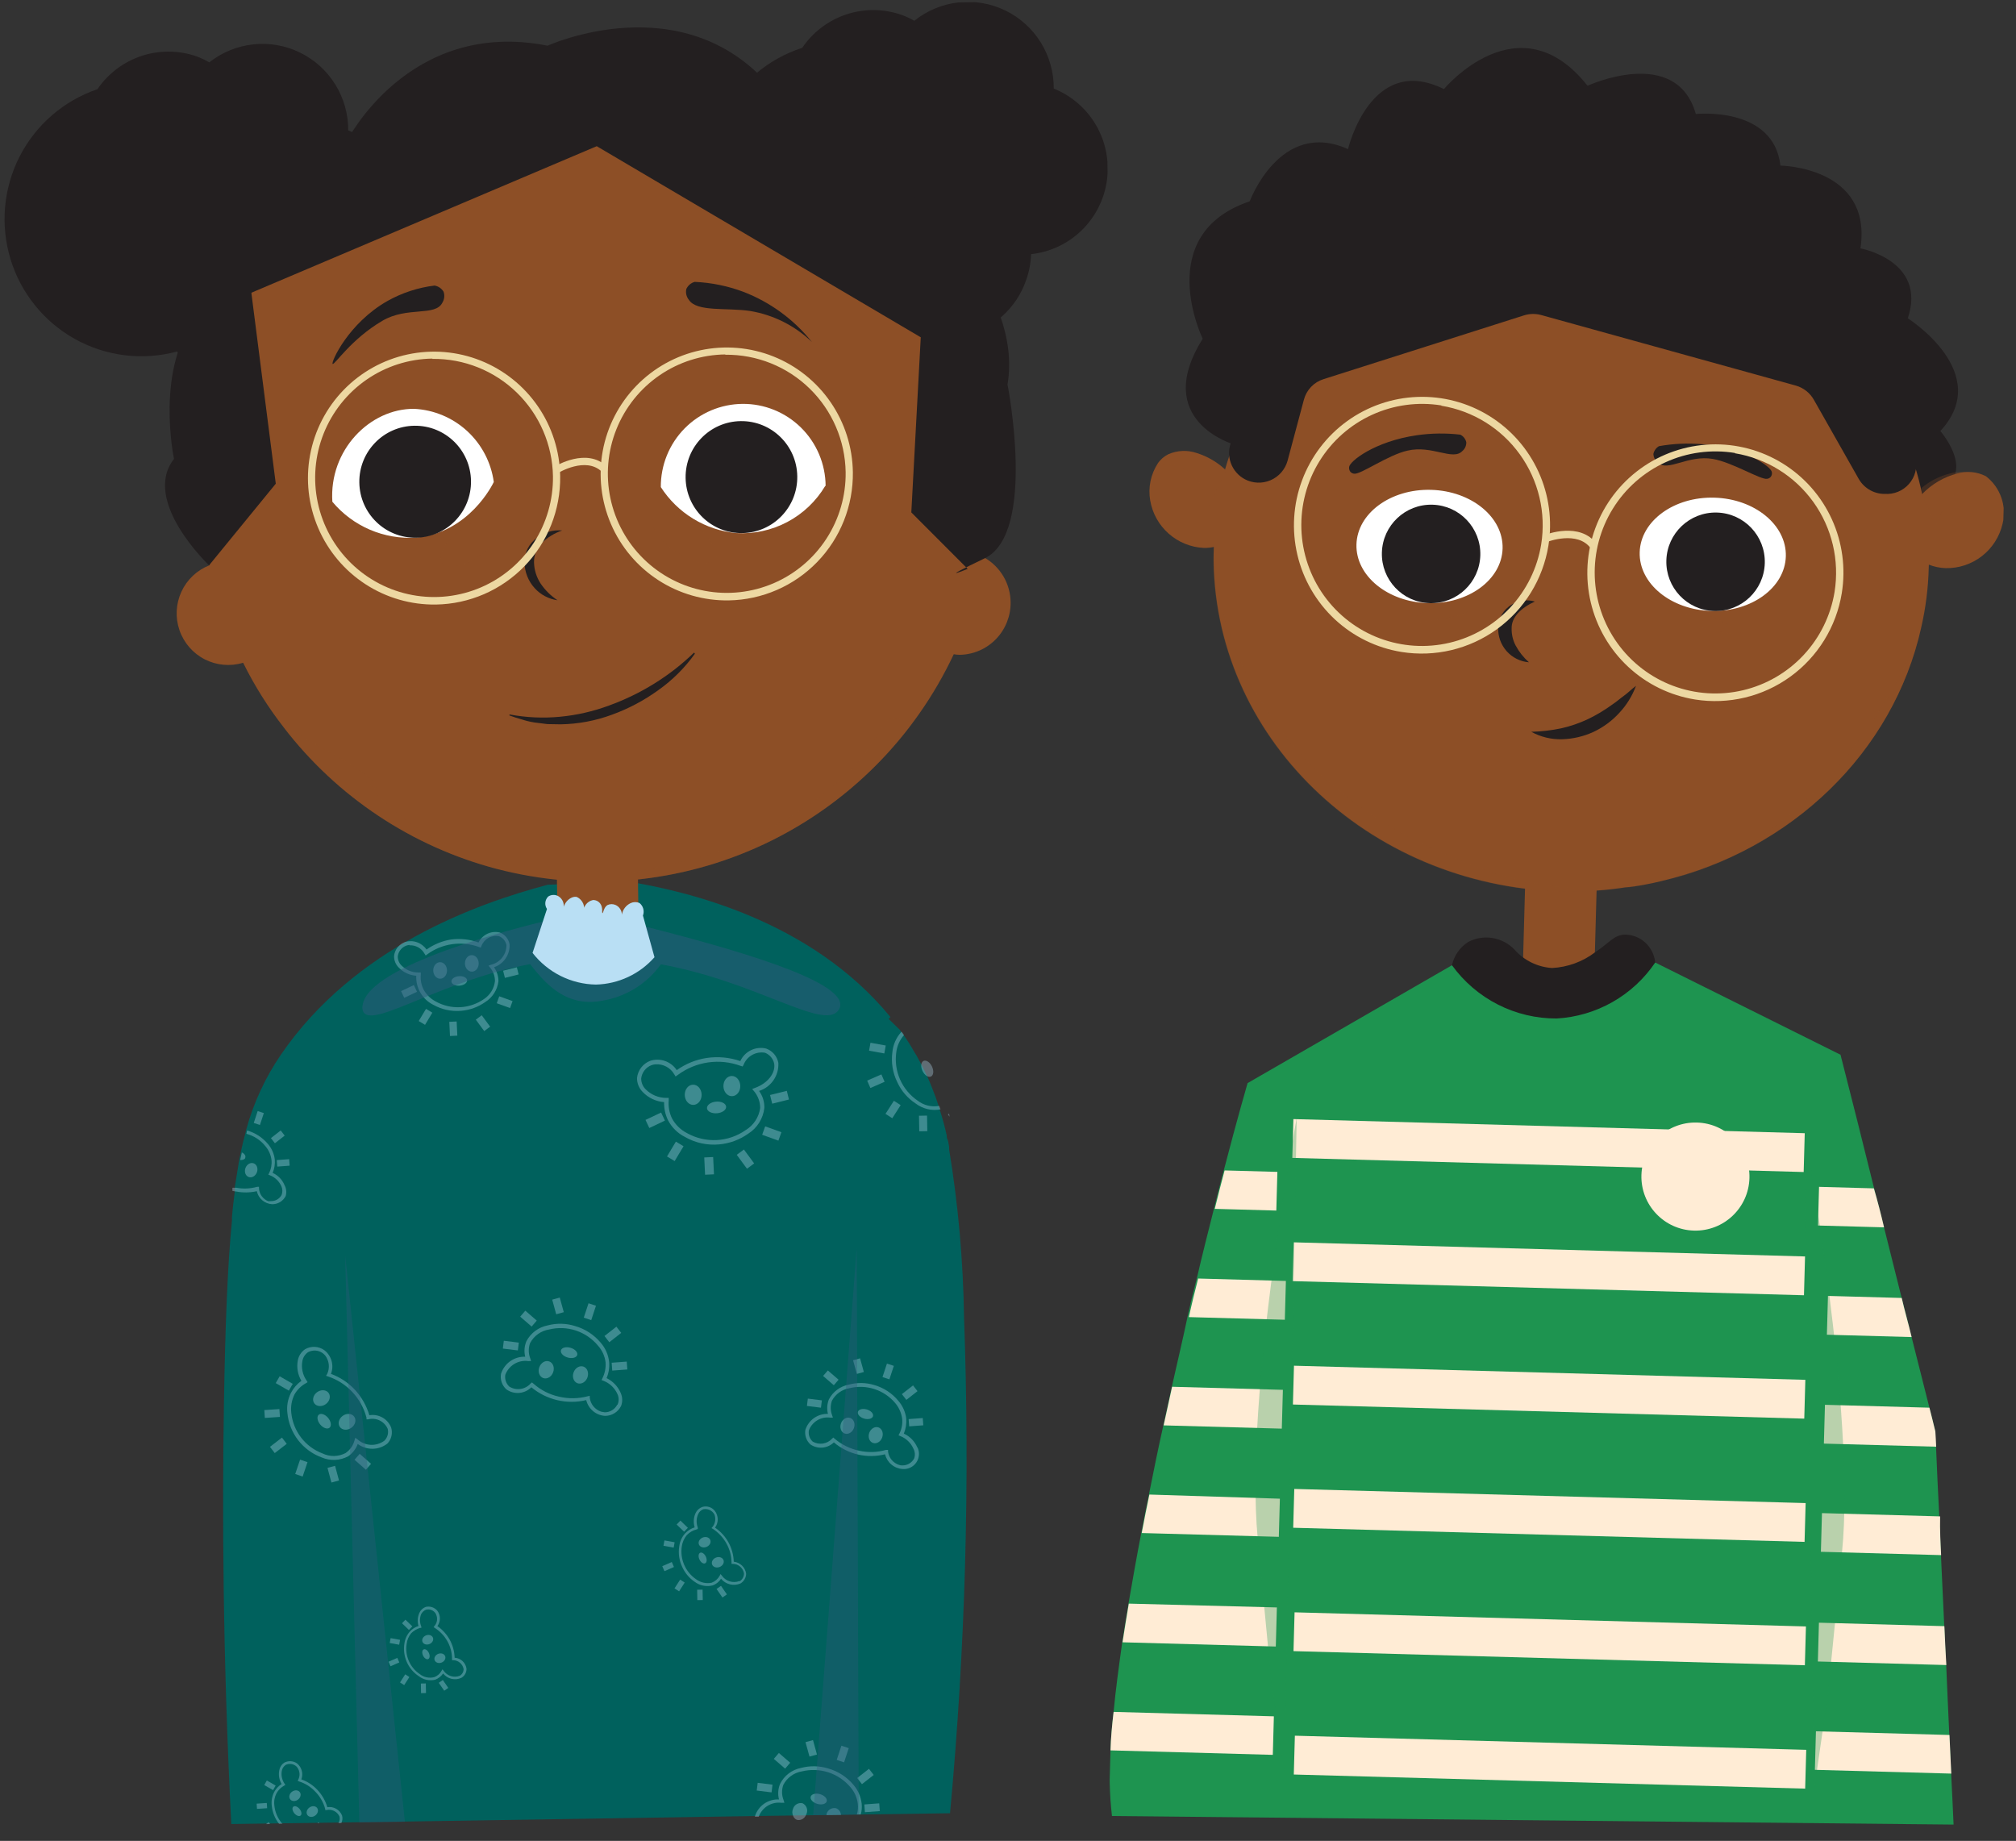 <svg width="380" height="347" viewBox="0 0 380 347" fill="none" xmlns="http://www.w3.org/2000/svg">
<rect x="0" y="0" width="380" height="347" fill="#333333" stroke="none"/>
<g clip-path="url(#clip0_9849_186930)">
<path d="M179.073 341.785L155.796 342.115C154.937 342.127 154.115 342.139 153.275 342.151L142.312 342.306L76.318 343.352C73.45 343.393 70.599 343.433 67.731 343.474L43.595 343.816C41.971 311.809 41.88 284.782 42.212 264.401C42.46 249.647 42.888 238.61 43.734 229.949C43.713 229.754 43.711 229.558 43.726 229.363C43.866 227.657 44.081 226.059 44.26 224.536C44.258 224.389 44.256 224.261 44.254 224.115C44.254 224.115 44.252 223.986 44.252 223.931C44.246 223.528 44.369 223.179 44.418 222.793C44.602 221.581 44.787 220.461 44.972 219.34C44.97 219.157 45.058 218.954 45.092 218.752C45.126 218.55 45.09 218.624 45.089 218.569C45.21 218.073 45.295 217.595 45.398 217.135C45.654 215.886 45.948 214.709 46.261 213.587C46.292 213.375 46.338 213.166 46.399 212.962C47.783 207.892 50.007 203.091 52.977 198.759C66.817 178.571 89.781 170.329 103.254 166.767L118.011 166.099C129.477 167.952 152.836 173.411 167.844 191.706L167.502 192.059L169.577 194.082C169.694 194.2 169.794 194.334 169.875 194.48C170.048 194.685 170.204 194.903 170.341 195.133C171.023 196.075 171.648 197.058 172.21 198.075C172.596 198.66 172.947 199.267 173.26 199.893L173.635 200.566C173.992 201.257 174.331 201.967 174.651 202.658L174.839 203.004C175.141 203.696 175.443 204.406 175.709 205.099C176.145 206.21 176.563 207.322 176.945 208.508C177.031 208.746 177.102 208.99 177.157 209.238C177.635 210.715 178.078 212.34 178.449 214.002C178.453 214.277 178.457 214.57 178.606 214.806C178.756 215.042 178.801 215.683 178.899 216.121C178.901 216.286 178.904 216.469 178.907 216.671C180.623 227.128 181.561 237.698 181.713 248.295C182.846 279.483 181.965 310.711 179.073 341.785V341.785Z" fill="#00615D"/>
<path d="M33.353 66.262C35.243 68.338 37.639 69.883 40.306 70.748C42.972 71.612 45.818 71.766 48.561 71.192C51.305 70.619 53.852 69.339 55.952 67.478C58.053 65.618 59.633 63.24 60.538 60.581C61.062 59.036 61.341 57.418 61.366 55.787C64.958 55.397 68.317 53.815 70.908 51.29C73.499 48.766 75.173 45.445 75.665 41.856C76.156 38.267 75.436 34.616 73.619 31.484C71.802 28.353 68.993 25.921 65.638 24.575C65.655 21.523 64.812 18.527 63.206 15.934C61.6 13.34 59.297 11.254 56.562 9.915C53.826 8.575 50.769 8.037 47.742 8.362C44.715 8.688 41.841 9.863 39.451 11.753C38.691 11.318 37.897 10.943 37.078 10.633C33.714 9.458 30.057 9.427 26.674 10.545C23.291 11.662 20.369 13.867 18.361 16.817C12.019 18.973 6.763 23.518 3.705 29.49C0.647 35.463 0.025 42.395 1.973 48.819C3.921 55.242 8.285 60.655 14.141 63.91C19.998 67.166 26.888 68.009 33.353 66.262V66.262Z" fill="#231F20"/>
<path d="M166.246 58.44C168.136 60.515 170.532 62.061 173.199 62.926C175.865 63.79 178.711 63.943 181.454 63.37C184.198 62.797 186.745 61.517 188.845 59.656C190.945 57.795 192.526 55.418 193.431 52.759C193.991 51.201 194.301 49.563 194.349 47.908C197.941 47.519 201.3 45.936 203.891 43.412C206.482 40.887 208.157 37.566 208.648 33.977C209.139 30.388 208.419 26.737 206.602 23.606C204.785 20.474 201.976 18.042 198.621 16.697C198.645 13.631 197.801 10.622 196.188 8.018C194.575 5.414 192.259 3.322 189.509 1.983C186.758 0.645 183.686 0.116 180.648 0.458C177.609 0.799 174.73 1.997 172.344 3.913C171.579 3.477 170.779 3.109 169.952 2.811C166.584 1.627 162.921 1.593 159.532 2.715C156.143 3.837 153.22 6.051 151.217 9.013C144.784 11.092 139.424 15.623 136.291 21.628C133.159 27.634 132.506 34.633 134.473 41.117C136.44 47.602 140.869 53.051 146.805 56.292C152.742 59.532 159.711 60.304 166.209 58.44L166.246 58.44Z" fill="#231F20"/>
<path d="M120.102 155.075L120.364 173.56C117.93 175.09 115.121 175.916 112.248 175.948C109.772 175.984 107.322 175.435 105.098 174.345L104.827 155.292L120.102 155.075Z" fill="#8D4F26"/>
<path d="M190.492 113.527C190.524 116.115 189.531 118.61 187.732 120.466C185.933 122.322 183.473 123.388 180.892 123.429C180.518 123.419 180.144 123.382 179.776 123.317C172.379 139.073 159.724 151.742 143.998 159.132C128.272 166.523 110.464 168.17 93.654 163.788C77.669 159.603 63.527 150.205 53.454 137.074C50.507 133.294 47.951 129.223 45.826 124.924C43.424 125.656 40.831 125.426 38.595 124.282C36.358 123.138 34.65 121.169 33.831 118.789C33.011 116.409 33.144 113.804 34.201 111.52C35.258 109.236 37.157 107.452 39.498 106.543C38.537 101.95 38.017 97.276 37.948 92.584C37.667 72.784 45.242 53.684 59.006 39.485C72.77 25.287 91.597 17.152 111.343 16.872C131.09 16.592 150.14 24.189 164.301 37.992C178.463 51.794 186.576 70.672 186.857 90.472C186.917 95.392 186.503 100.307 185.622 105.148C187.09 106 188.311 107.221 189.165 108.69C190.019 110.159 190.476 111.826 190.492 113.527V113.527Z" fill="#8D4F26"/>
<path d="M47.377 55.178L51.981 91.174L39.407 106.562C39.407 106.562 26.589 94.43 32.799 86.499C32.799 86.499 29.12 69.29 37.222 59.427C45.324 49.563 41.03 58.621 41.03 58.621C41.03 58.621 36.892 27.126 65.303 26.723C65.303 26.723 76.942 3.415 103.222 8.613C103.222 8.613 128.642 -2.999 145.255 16.391C145.255 16.391 169.726 22.915 172.505 37.205C172.505 37.205 192.944 54.488 189.91 72.47C189.91 72.47 195.443 100.519 185.605 105.239C175.767 109.96 182.398 107.227 182.398 107.227L171.776 96.585L173.556 63.577L112.482 27.557L47.377 55.178Z" fill="#231F20"/>
<path d="M93.076 90.849C92.899 91.218 88.497 100.405 78.404 101.336C75.433 101.529 72.459 101.018 69.721 99.844C66.984 98.669 64.56 96.866 62.647 94.578C61.997 84.858 69.707 76.997 78.06 77.062C81.773 77.246 85.305 78.724 88.047 81.241C90.788 83.758 92.567 87.156 93.076 90.849V90.849Z" fill="white"/>
<path d="M155.55 91.593C153.833 94.473 151.361 96.825 148.402 98.392C145.443 99.959 142.112 100.681 138.772 100.48C135.904 100.206 133.135 99.284 130.673 97.783C128.211 96.282 126.121 94.241 124.559 91.813C124.545 89.768 124.932 87.74 125.699 85.845C126.466 83.95 127.598 82.225 129.03 80.768C130.462 79.312 132.166 78.152 134.045 77.356C135.924 76.56 137.94 76.143 139.98 76.129C142.02 76.114 144.042 76.503 145.932 77.272C147.822 78.041 149.543 79.176 150.995 80.612C152.448 82.048 153.604 83.757 154.398 85.641C155.193 87.525 155.609 89.547 155.623 91.592L155.55 91.593Z" fill="white"/>
<path d="M78.405 101.355C84.217 101.272 88.862 96.481 88.779 90.653C88.697 84.825 83.918 80.167 78.106 80.25C72.293 80.332 67.648 85.123 67.731 90.951C67.814 96.779 72.593 101.437 78.405 101.355Z" fill="#231F20"/>
<path d="M139.905 100.483C145.718 100.4 150.363 95.609 150.28 89.781C150.197 83.953 145.418 79.295 139.606 79.378C133.794 79.46 129.149 84.251 129.232 90.079C129.314 95.907 134.093 100.565 139.905 100.483Z" fill="#231F20"/>
<path d="M105.962 99.993C104.518 100.476 103.205 101.284 102.121 102.356C101.641 102.839 101.264 103.414 101.012 104.048C100.76 104.681 100.639 105.36 100.657 106.041C100.7 107.436 101.124 108.793 101.882 109.964C102.731 111.226 103.821 112.306 105.089 113.143C103.42 112.912 101.887 112.097 100.761 110.841C99.567 109.521 98.894 107.811 98.866 106.03C98.865 105.113 99.071 104.209 99.468 103.383C99.896 102.568 100.513 101.869 101.266 101.342C102.604 100.311 104.283 99.829 105.962 99.993V99.993Z" fill="#231F20"/>
<g style="mix-blend-mode:screen">
<path d="M105.035 104.238C106.421 105.299 109.509 105.237 109.587 104.32C109.665 103.403 107.73 102.221 106.144 102.536C105.543 102.655 104.617 103.089 104.606 103.603C104.608 103.713 104.629 103.932 105.035 104.238Z" fill="#8D4F26"/>
</g>
<path d="M73.057 56.719C75.789 55.191 78.791 54.208 81.897 53.827C82.251 53.883 82.589 54.016 82.885 54.218C83.182 54.419 83.431 54.684 83.613 54.994C83.729 55.332 83.769 55.691 83.73 56.047C83.691 56.402 83.573 56.745 83.386 57.049C82.072 59.706 76.744 57.711 72.068 60.471C66.124 63.964 63.05 68.863 62.699 68.594C62.348 68.324 65.642 60.911 73.057 56.719Z" fill="#231F20"/>
<path d="M153.027 64.454C149.633 60.206 145.171 56.943 140.101 54.999C137.162 53.899 134.07 53.269 130.937 53.132C130.594 53.228 130.276 53.398 130.005 53.63C129.733 53.862 129.516 54.149 129.366 54.473C129.287 54.825 129.288 55.19 129.369 55.541C129.45 55.891 129.609 56.22 129.833 56.501C131.347 58.861 136.926 57.939 141.45 58.627C145.803 59.363 149.837 61.394 153.027 64.454V64.454Z" fill="#231F20"/>
<path d="M130.983 123.221C129.083 125.882 126.751 128.205 124.083 130.092C121.408 132.028 118.477 133.581 115.373 134.708C112.262 135.864 108.977 136.48 105.658 136.53L103.178 136.486L100.727 136.181C99.918 136.053 99.119 135.86 98.34 135.604C97.554 135.383 96.779 135.138 96.011 134.853L96.045 134.668C99.172 135.258 102.365 135.405 105.53 135.105C108.688 134.809 111.793 134.101 114.766 132.998C117.75 131.922 120.613 130.536 123.308 128.863C126.019 127.184 128.541 125.219 130.833 123.001L130.983 123.221Z" fill="#231F20"/>
<g style="mix-blend-mode:multiply" opacity="0.27">
<path d="M90.68 104.505C93.812 102.252 95.569 99.332 94.603 97.983C93.639 96.635 90.317 97.369 87.185 99.622C84.053 101.876 82.296 104.796 83.261 106.144C84.226 107.492 87.548 106.759 90.68 104.505Z" fill="#8D4F26"/>
</g>
<g style="mix-blend-mode:multiply" opacity="0.27">
<path d="M134.817 105.397C135.744 104.022 133.905 101.153 130.71 98.99C127.515 96.826 124.175 96.187 123.248 97.562C122.322 98.937 124.161 101.806 127.355 103.97C130.55 106.133 133.891 106.773 134.817 105.397Z" fill="#8D4F26"/>
</g>
<g opacity="0.58">
<path opacity="0.58" d="M146.713 200.343C146.598 199.73 146.325 199.158 145.921 198.685C145.516 198.212 144.995 197.853 144.408 197.645C143.451 197.414 142.442 197.522 141.555 197.952C140.668 198.383 139.957 199.108 139.544 200.005C137.51 199.308 135.34 199.106 133.213 199.417C131.175 199.727 129.239 200.514 127.562 201.714C127.034 200.915 126.261 200.31 125.359 199.992C124.457 199.674 123.477 199.66 122.566 199.953C121.893 200.21 121.304 200.649 120.863 201.221C120.423 201.793 120.149 202.476 120.072 203.195C120.066 203.689 120.161 204.18 120.349 204.637C120.538 205.094 120.817 205.508 121.17 205.854C122.228 206.958 123.657 207.63 125.18 207.74C125.147 208.928 125.402 210.107 125.923 211.174C126.631 212.521 127.738 213.613 129.093 214.299C131.059 215.431 133.326 215.924 135.582 215.71C137.546 215.531 139.428 214.835 141.036 213.69C141.872 213.162 142.579 212.453 143.104 211.615C143.63 210.776 143.961 209.83 144.074 208.846C144.11 207.694 143.759 206.564 143.078 205.635C144.184 205.283 145.141 204.572 145.799 203.613C146.458 202.655 146.779 201.505 146.713 200.343V200.343ZM142.321 205.06L141.775 205.269L142.147 205.703C142.877 206.585 143.28 207.693 143.288 208.839C143.172 209.697 142.866 210.517 142.393 211.241C141.919 211.964 141.29 212.572 140.551 213.019C138.945 214.145 137.055 214.795 135.098 214.894C133.141 214.993 131.196 214.537 129.485 213.579C128.277 212.958 127.287 211.981 126.649 210.779C126.147 209.721 125.941 208.546 126.052 207.379L126.046 206.94L125.571 206.946C124.122 206.941 122.734 206.362 121.711 205.334C121.437 205.066 121.221 204.745 121.075 204.392C120.929 204.038 120.855 203.658 120.859 203.275C120.925 202.718 121.143 202.191 121.488 201.75C121.833 201.308 122.292 200.971 122.815 200.774C123.062 200.685 123.319 200.632 123.581 200.616C124.285 200.571 124.987 200.725 125.609 201.059C126.23 201.394 126.746 201.896 127.098 202.509L127.341 202.908L127.721 202.646C129.405 201.385 131.377 200.566 133.457 200.264C135.537 199.963 137.659 200.188 139.63 200.92L139.979 201.025L140.157 200.711C140.465 199.921 141.036 199.263 141.773 198.849C142.51 198.434 143.368 198.288 144.2 198.436C144.636 198.61 145.023 198.889 145.325 199.25C145.626 199.61 145.834 200.04 145.929 200.501C146.21 202.274 144.684 204.202 142.321 205.06Z" fill="#B9DFF4"/>
<path opacity="0.58" d="M135.158 209.842C136.153 209.757 136.919 209.197 136.867 208.593C136.816 207.988 135.967 207.566 134.972 207.651C133.976 207.736 133.211 208.296 133.262 208.901C133.314 209.505 134.163 209.927 135.158 209.842Z" fill="#B9DFF4"/>
<path opacity="0.58" d="M124.614 209.704L121.673 211.096L122.391 212.621L125.332 211.228L124.614 209.704Z" fill="#B9DFF4"/>
<path opacity="0.58" d="M127.401 215.19L125.725 217.985L127.166 218.854L128.842 216.059L127.401 215.19Z" fill="#B9DFF4"/>
<path opacity="0.58" d="M134.424 218.091L132.745 218.172L132.901 221.429L134.58 221.349L134.424 218.091Z" fill="#B9DFF4"/>
<path opacity="0.58" d="M140.221 216.674L138.869 217.676L140.802 220.299L142.154 219.297L140.221 216.674Z" fill="#B9DFF4"/>
<path opacity="0.58" d="M144.23 212.312L143.662 213.898L146.723 215.002L147.291 213.415L144.23 212.312Z" fill="#B9DFF4"/>
<path opacity="0.58" d="M148.307 205.615L145.15 206.401L145.556 208.037L148.712 207.251L148.307 205.615Z" fill="#B9DFF4"/>
<path opacity="0.58" d="M130.688 208.266C131.566 208.254 132.266 207.391 132.251 206.338C132.236 205.286 131.512 204.443 130.634 204.455C129.756 204.468 129.057 205.331 129.072 206.383C129.087 207.436 129.81 208.279 130.688 208.266Z" fill="#B9DFF4"/>
<path opacity="0.58" d="M137.975 206.624C138.853 206.612 139.553 205.748 139.538 204.696C139.523 203.644 138.799 202.801 137.921 202.813C137.043 202.826 136.344 203.689 136.359 204.741C136.373 205.794 137.097 206.636 137.975 206.624Z" fill="#B9DFF4"/>
</g>
<g opacity="0.58">
<path opacity="0.58" d="M59.891 343.494L59.894 343.677L60.223 343.673L59.891 343.494ZM64.478 342.22C64.264 341.678 63.871 341.226 63.365 340.94C62.859 340.654 62.27 340.55 61.697 340.647C61.342 339.422 60.699 338.3 59.823 337.375C58.989 336.481 57.951 335.804 56.798 335.402C56.999 334.874 57.027 334.296 56.878 333.751C56.729 333.206 56.41 332.723 55.969 332.372C55.615 332.135 55.203 331.999 54.778 331.979C54.352 331.959 53.929 332.056 53.555 332.26C53.315 332.423 53.11 332.633 52.953 332.878C52.796 333.122 52.691 333.397 52.643 333.684C52.464 334.573 52.62 335.498 53.082 336.279C52.495 336.654 52.011 337.171 51.678 337.784C51.274 338.576 51.115 339.472 51.221 340.355C51.343 341.607 51.823 342.796 52.604 343.781L53.225 343.772C52.366 342.81 51.836 341.597 51.714 340.312C51.61 339.523 51.752 338.721 52.12 338.015C52.456 337.411 52.956 336.915 53.562 336.584L53.797 336.434L53.648 336.235C53.405 335.884 53.233 335.49 53.143 335.073C53.052 334.656 53.044 334.225 53.12 333.805C53.158 333.579 53.241 333.362 53.364 333.169C53.487 332.975 53.647 332.808 53.835 332.677C54.123 332.534 54.445 332.47 54.766 332.491C55.087 332.512 55.397 332.618 55.664 332.798C55.798 332.886 55.917 332.996 56.016 333.123C56.262 333.449 56.413 333.838 56.451 334.245C56.489 334.652 56.413 335.062 56.231 335.428L56.107 335.668L56.383 335.793C57.545 336.157 58.594 336.818 59.425 337.71C60.324 338.618 60.97 339.746 61.299 340.982L61.302 341.184L61.54 341.18C62.024 341.071 62.531 341.132 62.977 341.353C63.422 341.573 63.779 341.94 63.987 342.391C64.04 342.605 64.049 342.828 64.015 343.045C63.98 343.263 63.902 343.472 63.786 343.659L64.334 343.651C64.558 343.208 64.609 342.698 64.478 342.22V342.22Z" fill="#B9DFF4"/>
<path opacity="0.58" d="M56.664 342.216C56.935 341.989 56.847 341.434 56.466 340.974C56.086 340.515 55.557 340.327 55.285 340.553C55.014 340.779 55.102 341.335 55.483 341.794C55.863 342.253 56.392 342.442 56.664 342.216Z" fill="#B9DFF4"/>
<path opacity="0.58" d="M50.298 335.61L49.806 336.468L51.471 337.426L51.962 336.568L50.298 335.61Z" fill="#B9DFF4"/>
<path opacity="0.58" d="M50.289 339.847L48.374 339.976L48.441 340.963L50.355 340.834L50.289 339.847Z" fill="#B9DFF4"/>
<path opacity="0.58" d="M50.904 343.823L50.137 343.834L50.625 343.461L50.904 343.823Z" fill="#B9DFF4"/>
<path opacity="0.58" d="M56.143 339.235C56.651 338.869 56.82 338.233 56.52 337.814C56.22 337.394 55.564 337.351 55.056 337.717C54.548 338.082 54.379 338.719 54.679 339.138C54.979 339.557 55.634 339.601 56.143 339.235Z" fill="#B9DFF4"/>
<path opacity="0.58" d="M59.407 342.224C59.915 341.859 60.084 341.222 59.784 340.803C59.484 340.384 58.828 340.34 58.32 340.706C57.812 341.072 57.643 341.708 57.943 342.127C58.243 342.547 58.898 342.59 59.407 342.224Z" fill="#B9DFF4"/>
</g>
<g opacity="0.58">
<path opacity="0.58" d="M73.73 269.086C73.414 268.285 72.834 267.617 72.086 267.194C71.338 266.771 70.468 266.618 69.621 266.762C69.088 264.958 68.145 263.303 66.867 261.927C65.623 260.603 64.088 259.59 62.384 258.967C62.684 258.19 62.726 257.337 62.504 256.535C62.282 255.733 61.807 255.023 61.151 254.513C60.624 254.131 59.999 253.91 59.35 253.877C58.701 253.844 58.056 254 57.493 254.327C57.14 254.572 56.838 254.884 56.605 255.245C56.372 255.607 56.212 256.011 56.134 256.435C55.885 257.754 56.125 259.12 56.81 260.274C55.989 260.864 55.318 261.639 54.85 262.537C54.242 263.718 54.006 265.057 54.174 266.376C54.36 268.234 55.065 270.002 56.207 271.477C57.35 272.951 58.884 274.073 60.633 274.714C61.43 275.059 62.294 275.219 63.16 275.181C64.027 275.144 64.874 274.909 65.638 274.496C66.458 273.926 67.084 273.118 67.432 272.18C68.245 272.781 69.232 273.098 70.241 273.084C71.251 273.07 72.228 272.724 73.023 272.101C73.398 271.707 73.661 271.219 73.785 270.689C73.909 270.159 73.89 269.606 73.73 269.086V269.086ZM72.431 271.578C71.686 272.121 70.778 272.39 69.858 272.34C68.939 272.289 68.064 271.923 67.383 271.301L66.959 271.014L66.82 271.511C66.564 272.489 65.958 273.339 65.118 273.899C64.45 274.247 63.712 274.433 62.96 274.444C62.208 274.455 61.464 274.289 60.787 273.96C59.193 273.361 57.798 272.328 56.758 270.976C55.719 269.624 55.077 268.009 54.904 266.311C54.772 265.133 54.977 263.941 55.495 262.876C55.996 261.976 56.739 261.235 57.639 260.738L57.983 260.532L57.778 260.205C57.413 259.678 57.156 259.084 57.022 258.457C56.887 257.829 56.878 257.182 56.995 256.551C57.053 256.218 57.175 255.899 57.356 255.613C57.538 255.328 57.773 255.081 58.05 254.887C58.479 254.652 58.965 254.543 59.454 254.572C59.942 254.6 60.412 254.766 60.811 255.049C60.995 255.186 61.163 255.344 61.312 255.519C61.679 256.008 61.907 256.588 61.97 257.198C62.034 257.807 61.93 258.422 61.671 258.977L61.457 259.328L61.879 259.469C63.602 260.046 65.155 261.045 66.398 262.373C67.687 263.738 68.61 265.408 69.08 267.228L69.084 267.539L69.395 267.535C70.119 267.347 70.886 267.422 71.56 267.748C72.234 268.074 72.771 268.629 73.075 269.315C73.178 269.715 73.173 270.136 73.059 270.534C72.946 270.932 72.729 271.292 72.431 271.578V271.578Z" fill="#B9DFF4"/>
<path opacity="0.58" d="M62.118 269.115C62.53 268.772 62.408 267.945 61.847 267.268C61.286 266.591 60.497 266.32 60.086 266.663C59.675 267.006 59.796 267.833 60.357 268.51C60.919 269.187 61.707 269.458 62.118 269.115Z" fill="#B9DFF4"/>
<path opacity="0.58" d="M52.713 259.419L51.976 260.706L54.448 262.13L55.185 260.843L52.713 259.419Z" fill="#B9DFF4"/>
<path opacity="0.58" d="M52.666 265.598L49.822 265.789L49.921 267.27L52.765 267.078L52.666 265.598Z" fill="#B9DFF4"/>
<path opacity="0.58" d="M53.145 270.977L50.886 272.72L51.789 273.896L54.047 272.153L53.145 270.977Z" fill="#B9DFF4"/>
<path opacity="0.58" d="M56.56 275.132L55.647 277.839L57.049 278.315L57.962 275.607L56.56 275.132Z" fill="#B9DFF4"/>
<path opacity="0.58" d="M63.158 276.301L61.73 276.687L62.472 279.447L63.901 279.06L63.158 276.301Z" fill="#B9DFF4"/>
<path opacity="0.58" d="M67.798 274.039L66.823 275.156L68.968 277.038L69.943 275.922L67.798 274.039Z" fill="#B9DFF4"/>
<path opacity="0.58" d="M61.401 264.674C62.147 264.137 62.39 263.195 61.943 262.571C61.495 261.946 60.528 261.874 59.782 262.411C59.036 262.948 58.793 263.89 59.241 264.515C59.688 265.139 60.655 265.211 61.401 264.674Z" fill="#B9DFF4"/>
<path opacity="0.58" d="M66.225 269.133C66.972 268.597 67.214 267.655 66.767 267.03C66.32 266.405 65.352 266.334 64.606 266.871C63.86 267.408 63.618 268.349 64.065 268.974C64.512 269.599 65.479 269.67 66.225 269.133Z" fill="#B9DFF4"/>
</g>
<g opacity="0.58">
<path opacity="0.58" d="M86.961 190.526C85.108 190.695 83.246 190.293 81.627 189.374C80.631 188.867 79.803 188.083 79.241 187.116C78.68 186.149 78.409 185.039 78.461 183.921C77.213 183.837 76.04 183.292 75.168 182.392C74.879 182.108 74.651 181.767 74.499 181.391C74.346 181.015 74.27 180.612 74.278 180.206C74.34 179.615 74.566 179.053 74.931 178.584C75.296 178.116 75.785 177.759 76.342 177.556C77.082 177.333 77.874 177.351 78.603 177.608C79.332 177.864 79.962 178.345 80.401 178.983C81.784 177.998 83.376 177.348 85.053 177.085C86.788 176.86 88.551 177.055 90.196 177.653C90.55 176.932 91.138 176.352 91.864 176.009C92.589 175.666 93.409 175.579 94.189 175.764C94.666 175.941 95.088 176.24 95.413 176.631C95.74 177.021 95.958 177.49 96.049 177.991C96.099 178.936 95.839 179.87 95.309 180.652C94.778 181.434 94.007 182.02 93.113 182.321C93.656 183.082 93.949 183.994 93.954 184.929C93.864 185.736 93.591 186.511 93.158 187.197C92.724 187.883 92.141 188.46 91.452 188.886C90.126 189.822 88.576 190.388 86.961 190.526V190.526ZM77.191 178.112C76.979 178.131 76.771 178.178 76.571 178.249C76.143 178.408 75.767 178.682 75.485 179.042C75.203 179.402 75.026 179.833 74.974 180.288C74.972 180.603 75.033 180.915 75.153 181.206C75.274 181.497 75.451 181.76 75.674 181.982C76.09 182.404 76.585 182.739 77.131 182.967C77.677 183.195 78.263 183.312 78.854 183.311L79.311 183.305L79.316 183.671C79.22 184.631 79.392 185.6 79.813 186.468C80.331 187.447 81.132 188.247 82.112 188.762C83.523 189.553 85.128 189.93 86.743 189.849C88.358 189.767 89.917 189.232 91.242 188.303C91.809 187.926 92.286 187.43 92.641 186.849C92.996 186.268 93.219 185.616 93.296 184.939C93.304 184.006 92.98 183.101 92.383 182.386L92.085 182.024L92.54 181.853C93.374 181.658 94.118 181.186 94.649 180.513C95.181 179.839 95.469 179.005 95.466 178.146C95.389 177.77 95.219 177.419 94.973 177.125C94.726 176.831 94.41 176.603 94.053 176.462C93.368 176.33 92.658 176.446 92.05 176.79C91.442 177.135 90.976 177.685 90.736 178.342L90.612 178.618L90.318 178.512C88.675 177.906 86.906 177.723 85.175 177.981C83.499 178.224 81.908 178.875 80.542 179.879L80.234 180.103L80.029 179.776C79.753 179.27 79.341 178.852 78.839 178.571C78.337 178.289 77.766 178.156 77.192 178.186L77.191 178.112Z" fill="#B9DFF4"/>
<path opacity="0.58" d="M86.645 185.791C87.46 185.722 88.086 185.265 88.044 184.771C88.002 184.277 87.307 183.933 86.493 184.002C85.678 184.072 85.052 184.529 85.094 185.023C85.136 185.517 85.831 185.861 86.645 185.791Z" fill="#B9DFF4"/>
<path opacity="0.58" d="M78.011 185.68L75.598 186.822L76.191 188.082L78.603 186.94L78.011 185.68Z" fill="#B9DFF4"/>
<path opacity="0.58" d="M80.302 190.164L78.928 192.457L80.118 193.174L81.493 190.882L80.302 190.164Z" fill="#B9DFF4"/>
<path opacity="0.58" d="M86.076 192.541L84.689 192.608L84.817 195.28L86.204 195.213L86.076 192.541Z" fill="#B9DFF4"/>
<path opacity="0.58" d="M90.802 191.371L89.685 192.198L91.271 194.35L92.388 193.522L90.802 191.371Z" fill="#B9DFF4"/>
<path opacity="0.58" d="M94.103 187.796L93.634 189.106L96.144 190.011L96.614 188.7L94.103 187.796Z" fill="#B9DFF4"/>
<path opacity="0.58" d="M97.424 182.325L94.835 182.97L95.17 184.322L97.759 183.677L97.424 182.325Z" fill="#B9DFF4"/>
<path opacity="0.58" d="M82.983 184.48C83.699 184.47 84.27 183.765 84.258 182.905C84.246 182.045 83.655 181.356 82.939 181.366C82.222 181.376 81.651 182.081 81.663 182.941C81.675 183.802 82.266 184.49 82.983 184.48Z" fill="#B9DFF4"/>
<path opacity="0.58" d="M88.958 183.15C89.674 183.14 90.245 182.434 90.233 181.574C90.221 180.714 89.63 180.025 88.914 180.035C88.197 180.045 87.626 180.751 87.638 181.611C87.651 182.471 88.241 183.16 88.958 183.15Z" fill="#B9DFF4"/>
</g>
<g opacity="0.58">
<path opacity="0.58" d="M85.694 312.473C85.661 311.269 85.337 310.092 84.75 309.041C84.179 308.036 83.392 307.171 82.448 306.508C82.759 306.082 82.923 305.565 82.916 305.036C82.908 304.507 82.729 303.995 82.406 303.577C82.14 303.277 81.799 303.056 81.417 302.935C81.036 302.815 80.629 302.8 80.24 302.893C79.712 303.093 79.284 303.495 79.05 304.01C78.698 304.788 78.639 305.667 78.884 306.486C78.259 306.688 77.698 307.05 77.254 307.535C76.692 308.171 76.334 308.961 76.226 309.803C76.041 310.978 76.197 312.182 76.676 313.27C77.155 314.358 77.936 315.285 78.926 315.94C79.362 316.281 79.868 316.518 80.408 316.634C80.948 316.75 81.507 316.742 82.043 316.611C82.644 316.379 83.161 315.969 83.525 315.435C83.92 315.94 84.474 316.296 85.096 316.447C85.718 316.597 86.372 316.534 86.954 316.266C87.26 316.094 87.513 315.842 87.686 315.535C87.859 315.229 87.945 314.881 87.934 314.53C87.856 313.98 87.59 313.474 87.181 313.099C86.772 312.724 86.247 312.503 85.694 312.473V312.473ZM86.674 315.867C86.13 316.082 85.529 316.103 84.971 315.928C84.414 315.752 83.933 315.39 83.608 314.903L83.404 314.649L83.225 314.945C82.924 315.501 82.429 315.925 81.835 316.137C81.368 316.254 80.881 316.263 80.411 316.161C79.94 316.06 79.499 315.852 79.122 315.553C78.215 314.943 77.5 314.086 77.061 313.082C76.623 312.079 76.48 310.971 76.648 309.889C76.73 309.137 77.032 308.425 77.514 307.843C77.984 307.384 78.555 307.043 79.181 306.848L79.419 306.845L79.415 306.606C79.255 306.237 79.17 305.84 79.164 305.437C79.159 305.035 79.233 304.635 79.382 304.261C79.577 303.886 79.896 303.59 80.284 303.424C80.591 303.34 80.915 303.346 81.218 303.442C81.521 303.539 81.79 303.721 81.991 303.968C82.085 304.066 82.155 304.184 82.197 304.313C82.365 304.668 82.424 305.065 82.368 305.453C82.311 305.842 82.142 306.206 81.881 306.498L81.738 306.702L81.941 306.845C82.915 307.459 83.724 308.303 84.296 309.304C84.892 310.336 85.205 311.507 85.204 312.7L85.207 312.938L85.426 312.935C85.896 312.943 86.349 313.115 86.706 313.42C87.064 313.726 87.305 314.147 87.387 314.611C87.387 314.864 87.321 315.113 87.196 315.333C87.071 315.553 86.891 315.737 86.674 315.867V315.867Z" fill="#B9DFF4"/>
<path opacity="0.58" d="M80.723 312.72C81.023 312.575 81.071 312.051 80.831 311.55C80.59 311.048 80.152 310.759 79.852 310.904C79.552 311.048 79.503 311.572 79.744 312.074C79.984 312.575 80.423 312.865 80.723 312.72Z" fill="#B9DFF4"/>
<path opacity="0.58" d="M76.419 305.301L75.773 305.974L77.076 307.232L77.722 306.559L76.419 305.301Z" fill="#B9DFF4"/>
<path opacity="0.58" d="M73.627 308.777L73.462 309.696L75.242 310.018L75.407 309.098L73.627 308.777Z" fill="#B9DFF4"/>
<path opacity="0.58" d="M74.892 312.498L73.234 313.222L73.606 314.079L75.265 313.354L74.892 312.498Z" fill="#B9DFF4"/>
<path opacity="0.58" d="M76.381 315.602L75.403 317.127L76.187 317.633L77.165 316.107L76.381 315.602Z" fill="#B9DFF4"/>
<path opacity="0.58" d="M80.263 317.317L79.332 317.333L79.365 319.147L80.296 319.13L80.263 317.317Z" fill="#B9DFF4"/>
<path opacity="0.58" d="M83.47 316.668L82.704 317.201L83.735 318.691L84.501 318.158L83.47 316.668Z" fill="#B9DFF4"/>
<path opacity="0.58" d="M80.942 309.895C81.486 309.679 81.782 309.138 81.604 308.686C81.425 308.235 80.84 308.044 80.296 308.26C79.751 308.476 79.455 309.017 79.633 309.469C79.812 309.921 80.397 310.111 80.942 309.895Z" fill="#B9DFF4"/>
<path opacity="0.58" d="M83.242 313.378C83.786 313.162 84.082 312.62 83.904 312.169C83.725 311.717 83.14 311.526 82.596 311.742C82.051 311.959 81.755 312.5 81.933 312.951C82.112 313.403 82.698 313.594 83.242 313.378Z" fill="#B9DFF4"/>
</g>
<g opacity="0.58">
<path opacity="0.58" d="M177.036 208.452C176.322 208.583 175.589 208.561 174.884 208.387C174.179 208.214 173.519 207.894 172.946 207.447C171.499 206.454 170.358 205.075 169.65 203.467C168.943 201.858 168.698 200.083 168.943 198.342C169.088 197.143 169.595 196.017 170.396 195.115C170.259 194.884 170.103 194.666 169.93 194.462L169.822 194.591C168.915 195.622 168.352 196.911 168.211 198.279C167.937 200.244 168.265 202.246 169.151 204.019C169.896 205.637 171.081 207.011 172.57 207.984C173.232 208.495 173.994 208.859 174.806 209.053C175.618 209.247 176.463 209.266 177.283 209.108C177.213 208.885 177.131 208.666 177.036 208.452V208.452Z" fill="#B9DFF4"/>
<path opacity="0.58" d="M175.483 202.919C175.974 202.682 176.057 201.832 175.668 201.02C175.278 200.209 174.565 199.743 174.073 199.979C173.582 200.216 173.5 201.066 173.889 201.878C174.278 202.689 174.992 203.155 175.483 202.919Z" fill="#B9DFF4"/>
<path opacity="0.58" d="M164.079 196.551L163.81 198.047L166.688 198.567L166.956 197.07L164.079 196.551Z" fill="#B9DFF4"/>
<path opacity="0.58" d="M166.135 202.517L163.455 203.688L164.06 205.082L166.741 203.911L166.135 202.517Z" fill="#B9DFF4"/>
<path opacity="0.58" d="M168.492 207.49L166.911 209.956L168.187 210.778L169.768 208.312L168.492 207.49Z" fill="#B9DFF4"/>
<path opacity="0.58" d="M174.739 210.283L173.222 210.311L173.276 213.242L174.792 213.214L174.739 210.283Z" fill="#B9DFF4"/>
<path opacity="0.58" d="M178.984 210.495L178.685 210.059L178.902 209.909C178.923 210.092 178.963 210.293 178.984 210.495Z" fill="#B9DFF4"/>
</g>
<g opacity="0.58">
<path opacity="0.58" d="M138.306 294.371C138.269 293.098 137.929 291.851 137.316 290.735C136.703 289.619 135.833 288.665 134.779 287.953C135.115 287.491 135.293 286.933 135.284 286.361C135.276 285.789 135.083 285.236 134.734 284.784C134.46 284.441 134.089 284.189 133.671 284.057C133.253 283.926 132.805 283.923 132.385 284.047C132.104 284.148 131.847 284.304 131.627 284.505C131.407 284.706 131.229 284.949 131.104 285.22C130.726 286.063 130.668 287.015 130.941 287.898C130.248 288.114 129.624 288.508 129.13 289.041C128.52 289.726 128.137 290.582 128.031 291.494C127.819 292.841 128.031 294.221 128.636 295.443C129.144 296.541 129.94 297.48 130.94 298.159C131.417 298.515 131.967 298.761 132.55 298.88C133.133 298.998 133.735 298.986 134.312 298.844C134.973 298.619 135.535 298.17 135.903 297.576C136.334 298.104 136.925 298.477 137.587 298.64C138.248 298.802 138.944 298.745 139.57 298.476C139.891 298.285 140.157 298.015 140.344 297.692C140.532 297.368 140.634 297.003 140.641 296.629C140.559 296.045 140.284 295.506 139.861 295.097C139.438 294.688 138.891 294.432 138.306 294.371V294.371ZM139.363 298.021C138.776 298.243 138.132 298.261 137.534 298.074C136.935 297.886 136.416 297.504 136.059 296.987L135.817 296.697L135.657 297.011C135.323 297.618 134.786 298.086 134.141 298.334C133.633 298.439 133.11 298.435 132.604 298.322C132.098 298.21 131.622 297.99 131.207 297.679C130.23 297.011 129.459 296.083 128.982 294.998C128.504 293.913 128.34 292.716 128.507 291.542C128.611 290.734 128.943 289.973 129.463 289.348C129.957 288.835 130.585 288.47 131.275 288.296L131.53 288.201L131.526 287.926C131.37 287.521 131.296 287.088 131.308 286.654C131.321 286.219 131.42 285.792 131.6 285.396C131.69 285.188 131.822 285 131.986 284.844C132.15 284.687 132.344 284.565 132.555 284.485C132.961 284.401 133.383 284.449 133.76 284.622C134.137 284.794 134.449 285.082 134.652 285.445C134.81 285.835 134.86 286.26 134.799 286.677C134.737 287.093 134.566 287.486 134.302 287.813L134.104 288.036L134.362 288.179C135.416 288.864 136.288 289.795 136.904 290.892C137.537 292.004 137.876 293.261 137.888 294.542L137.891 294.78L138.092 294.778C138.605 294.773 139.103 294.952 139.496 295.282C139.89 295.612 140.152 296.072 140.238 296.58C140.239 296.876 140.165 297.167 140.021 297.426C139.878 297.685 139.67 297.902 139.418 298.057L139.363 298.021Z" fill="#B9DFF4"/>
<path opacity="0.58" d="M132.916 294.67C133.243 294.512 133.296 293.94 133.034 293.393C132.771 292.846 132.293 292.53 131.966 292.688C131.638 292.846 131.585 293.418 131.848 293.965C132.11 294.512 132.588 294.828 132.916 294.67Z" fill="#B9DFF4"/>
<path opacity="0.58" d="M128.251 286.621L127.541 287.36L128.95 288.72L129.66 287.981L128.251 286.621Z" fill="#B9DFF4"/>
<path opacity="0.58" d="M125.241 290.36L125.06 291.37L126.984 291.717L127.165 290.707L125.241 290.36Z" fill="#B9DFF4"/>
<path opacity="0.58" d="M126.626 294.429L124.833 295.212L125.242 296.153L127.035 295.37L126.626 294.429Z" fill="#B9DFF4"/>
<path opacity="0.58" d="M128.2 297.75L127.143 299.399L128.004 299.954L129.061 298.305L128.2 297.75Z" fill="#B9DFF4"/>
<path opacity="0.58" d="M132.43 299.635L131.406 299.654L131.442 301.614L132.465 301.595L132.43 299.635Z" fill="#B9DFF4"/>
<path opacity="0.58" d="M135.902 298.922L135.062 299.507L136.176 301.118L137.017 300.533L135.902 298.922Z" fill="#B9DFF4"/>
<path opacity="0.58" d="M133.163 291.586C133.754 291.351 134.076 290.765 133.883 290.275C133.69 289.786 133.054 289.58 132.463 289.815C131.871 290.049 131.549 290.636 131.742 291.126C131.936 291.615 132.572 291.821 133.163 291.586Z" fill="#B9DFF4"/>
<path opacity="0.58" d="M135.65 295.366C136.241 295.131 136.564 294.544 136.371 294.055C136.177 293.566 135.541 293.36 134.95 293.594C134.359 293.829 134.037 294.416 134.23 294.905C134.423 295.395 135.059 295.601 135.65 295.366Z" fill="#B9DFF4"/>
</g>
<g opacity="0.58">
<path opacity="0.58" d="M116.985 262.535C116.46 261.323 115.519 260.342 114.332 259.769C114.741 258.815 114.908 257.774 114.819 256.739C114.677 255.39 114.123 254.117 113.232 253.096C111.964 251.576 110.266 250.475 108.363 249.94C106.695 249.42 104.915 249.381 103.226 249.83C102.374 249.995 101.571 250.352 100.875 250.872C100.18 251.393 99.612 252.065 99.212 252.837C98.834 253.755 98.758 254.771 98.997 255.735C97.991 255.698 97 255.992 96.177 256.573C95.353 257.154 94.742 257.989 94.438 258.952C94.342 259.487 94.385 260.037 94.562 260.551C94.739 261.065 95.044 261.525 95.448 261.888C96.152 262.391 97.013 262.628 97.875 262.555C98.737 262.483 99.546 262.105 100.157 261.491C101.576 262.67 103.249 263.502 105.044 263.921C106.838 264.341 108.706 264.337 110.498 263.91C110.694 264.718 111.143 265.443 111.778 265.977C112.414 266.512 113.203 266.83 114.031 266.883C114.662 266.887 115.282 266.713 115.82 266.381C116.358 266.05 116.792 265.574 117.074 265.007C117.225 264.61 117.294 264.187 117.278 263.762C117.263 263.337 117.163 262.92 116.985 262.535V262.535ZM116.34 264.78C116.116 265.215 115.775 265.579 115.355 265.831C114.936 266.083 114.455 266.213 113.966 266.206L113.307 266.087C112.74 265.9 112.239 265.556 111.86 265.094C111.481 264.632 111.241 264.072 111.168 263.479L111.163 263.094L110.762 263.191C109.004 263.652 107.161 263.679 105.39 263.267C103.576 262.873 101.896 262.013 100.512 260.771L100.272 260.573L100.019 260.778C99.527 261.335 98.855 261.7 98.12 261.808C97.386 261.916 96.637 261.759 96.007 261.367C95.706 261.088 95.478 260.739 95.345 260.351C95.212 259.962 95.177 259.547 95.244 259.142C95.566 258.281 96.17 257.556 96.957 257.086C97.744 256.615 98.667 256.427 99.575 256.552L100.105 256.544L99.952 256.052C99.593 255.129 99.578 254.108 99.911 253.175C100.271 252.492 100.786 251.902 101.414 251.454C102.043 251.006 102.767 250.712 103.529 250.595C105.19 250.19 106.931 250.261 108.553 250.798C110.176 251.335 111.616 252.318 112.71 253.635C113.499 254.513 114 255.612 114.144 256.785C114.223 257.811 114.023 258.84 113.564 259.762L113.387 260.131L113.754 260.272C114.342 260.499 114.879 260.841 115.334 261.278C115.789 261.715 116.153 262.239 116.404 262.818C116.542 263.126 116.613 263.461 116.612 263.799C116.61 264.138 116.536 264.472 116.395 264.779L116.34 264.78Z" fill="#B9DFF4"/>
<path opacity="0.58" d="M108.802 255.405C108.947 254.898 108.379 254.289 107.532 254.046C106.686 253.803 105.882 254.017 105.737 254.524C105.592 255.031 106.161 255.64 107.007 255.883C107.854 256.126 108.657 255.912 108.802 255.405Z" fill="#B9DFF4"/>
<path opacity="0.58" d="M118.136 256.653L115.294 256.865L115.403 258.345L118.246 258.133L118.136 256.653Z" fill="#B9DFF4"/>
<path opacity="0.58" d="M116.187 250.071L113.939 251.829L114.85 252.999L117.097 251.242L116.187 250.071Z" fill="#B9DFF4"/>
<path opacity="0.58" d="M110.931 245.659L110.036 248.373L111.442 248.838L112.336 246.124L110.931 245.659Z" fill="#B9DFF4"/>
<path opacity="0.58" d="M105.511 244.581L104.085 244.976L104.843 247.731L106.27 247.337L105.511 244.581Z" fill="#B9DFF4"/>
<path opacity="0.58" d="M99.019 247.056L98.052 248.179L100.21 250.047L101.177 248.923L99.019 247.056Z" fill="#B9DFF4"/>
<path opacity="0.58" d="M94.965 252.722L94.783 254.195L97.612 254.547L97.794 253.074L94.965 252.722Z" fill="#B9DFF4"/>
<path opacity="0.58" d="M110.724 259.646C111.041 258.781 110.715 257.865 109.995 257.6C109.275 257.334 108.435 257.819 108.117 258.683C107.8 259.547 108.126 260.463 108.846 260.729C109.566 260.995 110.406 260.51 110.724 259.646Z" fill="#B9DFF4"/>
<path opacity="0.58" d="M104.263 258.668C104.58 257.804 104.254 256.888 103.534 256.623C102.814 256.357 101.973 256.842 101.656 257.706C101.339 258.57 101.665 259.486 102.385 259.752C103.104 260.018 103.945 259.533 104.263 258.668Z" fill="#B9DFF4"/>
</g>
<g opacity="0.58">
<path opacity="0.58" d="M160.906 336.473C159.653 334.956 157.966 333.861 156.073 333.335C154.421 332.828 152.661 332.796 150.992 333.242C150.143 333.405 149.345 333.763 148.658 334.288C147.971 334.813 147.414 335.49 147.032 336.266C146.651 337.191 146.582 338.215 146.836 339.183C145.842 339.133 144.859 339.414 144.041 339.982C143.223 340.551 142.615 341.374 142.312 342.325L142.314 342.453L143.008 342.444C143.323 341.58 143.921 340.849 144.705 340.372C145.488 339.895 146.411 339.699 147.32 339.817L147.85 339.81L147.697 339.299C147.331 338.378 147.316 337.354 147.656 336.422C148.001 335.762 148.495 335.19 149.097 334.753C149.7 334.315 150.395 334.023 151.129 333.899C152.784 333.488 154.521 333.55 156.144 334.078C157.766 334.605 159.209 335.577 160.309 336.884C161.073 337.765 161.554 338.857 161.687 340.016C161.768 340.688 161.71 341.369 161.514 342.016L162.245 342.006C162.438 341.339 162.497 340.641 162.417 339.951C162.264 338.668 161.738 337.459 160.906 336.473Z" fill="#B9DFF4"/>
<path opacity="0.58" d="M155.829 339.543C155.975 339.037 155.417 338.431 154.584 338.189C153.75 337.947 152.956 338.16 152.81 338.665C152.664 339.171 153.221 339.777 154.055 340.019C154.888 340.261 155.683 340.048 155.829 339.543Z" fill="#B9DFF4"/>
<path opacity="0.58" d="M165.727 339.918L162.92 340.126L163.029 341.588L165.835 341.38L165.727 339.918Z" fill="#B9DFF4"/>
<path opacity="0.58" d="M163.791 333.412L161.572 335.147L162.471 336.303L164.69 334.568L163.791 333.412Z" fill="#B9DFF4"/>
<path opacity="0.58" d="M158.597 329.051L157.714 331.73L159.102 332.19L159.985 329.511L158.597 329.051Z" fill="#B9DFF4"/>
<path opacity="0.58" d="M153.243 327.996L151.834 328.386L152.582 331.106L153.992 330.716L153.243 327.996Z" fill="#B9DFF4"/>
<path opacity="0.58" d="M146.814 330.425L145.859 331.534L147.989 333.378L148.944 332.268L146.814 330.425Z" fill="#B9DFF4"/>
<path opacity="0.58" d="M142.819 336.049L142.639 337.504L145.432 337.852L145.612 336.397L142.819 336.049Z" fill="#B9DFF4"/>
<path opacity="0.58" d="M158.518 342.095L155.796 342.133C155.779 342.068 155.778 341.998 155.793 341.932C155.895 341.55 156.141 341.223 156.479 341.019C156.817 340.816 157.221 340.753 157.605 340.843C157.86 340.944 158.081 341.115 158.243 341.336C158.405 341.558 158.5 341.821 158.518 342.095Z" fill="#B9DFF4"/>
<path opacity="0.58" d="M152.01 341.931C151.974 342.034 151.927 342.133 151.868 342.226V342.226C151.723 342.535 151.475 342.783 151.167 342.928C150.859 343.073 150.51 343.105 150.18 343.02C150.02 342.947 149.876 342.842 149.758 342.712C149.639 342.581 149.549 342.427 149.493 342.26C149.4 342.056 149.35 341.835 149.347 341.611C149.344 341.387 149.387 341.165 149.475 340.959C149.584 340.584 149.833 340.265 150.171 340.069C150.508 339.873 150.908 339.815 151.287 339.907C151.647 340.083 151.924 340.393 152.06 340.772C152.195 341.15 152.177 341.566 152.01 341.931V341.931Z" fill="#B9DFF4"/>
</g>
<g opacity="0.58">
<path opacity="0.58" d="M172.905 272.828C172.413 271.672 171.506 270.743 170.365 270.225C170.741 269.32 170.896 268.338 170.817 267.36C170.661 266.14 170.149 264.994 169.345 264.064C168.166 262.624 166.576 261.579 164.789 261.069C163.231 260.595 161.572 260.567 160 260.99C159.204 261.139 158.451 261.466 157.8 261.948C157.148 262.431 156.614 263.055 156.238 263.774C155.897 264.644 155.834 265.599 156.058 266.507C155.119 266.478 154.197 266.757 153.43 267.3C152.663 267.843 152.093 268.621 151.806 269.517C151.722 270.019 151.765 270.535 151.932 271.016C152.098 271.497 152.382 271.928 152.758 272.27C153.427 272.725 154.232 272.934 155.037 272.863C155.841 272.791 156.597 272.443 157.175 271.878C158.489 272.994 160.05 273.779 161.727 274.17C163.404 274.56 165.15 274.544 166.82 274.123C167.005 274.875 167.424 275.549 168.016 276.048C168.607 276.547 169.341 276.844 170.112 276.898C170.612 276.943 171.116 276.855 171.571 276.642C172.027 276.429 172.418 276.099 172.705 275.686C172.992 275.273 173.165 274.791 173.207 274.288C173.248 273.786 173.157 273.282 172.942 272.827L172.905 272.828ZM172.313 274.907C172.096 275.313 171.772 275.65 171.375 275.882C170.978 276.114 170.525 276.232 170.066 276.221C169.859 276.232 169.653 276.198 169.461 276.12C168.924 275.947 168.445 275.626 168.081 275.194C167.716 274.762 167.479 274.236 167.398 273.675L167.393 273.291L167.009 273.296C165.374 273.77 163.648 273.826 161.986 273.459C160.262 273.103 158.655 272.319 157.312 271.18L157.071 270.963L156.837 271.186C156.38 271.678 155.771 271.999 155.108 272.099C154.446 272.198 153.769 272.069 153.189 271.733C152.901 271.47 152.684 271.138 152.557 270.768C152.431 270.399 152.399 270.003 152.465 269.618C152.767 268.817 153.331 268.143 154.066 267.706C154.8 267.27 155.661 267.096 156.506 267.215L156.999 267.208L156.847 266.77C156.518 265.893 156.504 264.927 156.808 264.041C157.14 263.415 157.611 262.875 158.185 262.463C158.76 262.051 159.422 261.779 160.119 261.666C161.675 261.28 163.309 261.339 164.834 261.835C166.359 262.332 167.715 263.247 168.748 264.476C169.453 265.315 169.905 266.338 170.051 267.426C170.15 268.394 169.967 269.371 169.524 270.237L169.364 270.551L169.713 270.692C170.816 271.13 171.702 271.987 172.178 273.076C172.325 273.355 172.413 273.662 172.436 273.977C172.46 274.292 172.418 274.609 172.313 274.907V274.907Z" fill="#B9DFF4"/>
<path opacity="0.58" d="M164.552 266.947C164.69 266.47 164.165 265.899 163.38 265.671C162.595 265.443 161.847 265.644 161.709 266.121C161.571 266.597 162.096 267.168 162.882 267.396C163.667 267.624 164.415 267.423 164.552 266.947Z" fill="#B9DFF4"/>
<path opacity="0.58" d="M173.932 267.29L171.271 267.488L171.373 268.859L174.034 268.661L173.932 267.29Z" fill="#B9DFF4"/>
<path opacity="0.58" d="M172.1 261.139L169.996 262.784L170.839 263.867L172.943 262.222L172.1 261.139Z" fill="#B9DFF4"/>
<path opacity="0.58" d="M167.181 257.027L166.344 259.567L167.645 259.998L168.482 257.458L167.181 257.027Z" fill="#B9DFF4"/>
<path opacity="0.58" d="M162.119 256.032L160.797 256.397L161.507 258.976L162.828 258.61L162.119 256.032Z" fill="#B9DFF4"/>
<path opacity="0.58" d="M156.043 258.318L155.148 259.358L157.167 261.106L158.063 260.066L156.043 258.318Z" fill="#B9DFF4"/>
<path opacity="0.58" d="M152.269 263.628L152.098 265.01L154.745 265.34L154.916 263.958L152.269 263.628Z" fill="#B9DFF4"/>
<path opacity="0.58" d="M166.28 270.971C166.577 270.166 166.275 269.312 165.605 269.063C164.935 268.814 164.151 269.264 163.854 270.068C163.556 270.872 163.858 271.726 164.528 271.976C165.198 272.225 165.982 271.775 166.28 270.971Z" fill="#B9DFF4"/>
<path opacity="0.58" d="M160.956 269.19C161.253 268.383 160.948 267.528 160.276 267.279C159.603 267.031 158.818 267.484 158.521 268.291C158.225 269.098 158.53 269.954 159.202 270.202C159.875 270.45 160.66 269.997 160.956 269.19Z" fill="#B9DFF4"/>
</g>
<g opacity="0.58">
<path opacity="0.58" d="M53.618 223.359C53.191 222.344 52.396 221.53 51.393 221.082C51.729 220.288 51.867 219.425 51.796 218.565C51.666 217.474 51.212 216.446 50.493 215.615C49.468 214.404 48.107 213.524 46.583 213.087C46.522 213.292 46.476 213.501 46.446 213.712C47.857 214.085 49.111 214.902 50.024 216.044C50.658 216.785 51.059 217.697 51.176 218.666C51.26 219.514 51.101 220.368 50.718 221.128L50.576 221.423L50.87 221.529C51.355 221.718 51.799 222.002 52.175 222.365C52.55 222.728 52.849 223.162 53.056 223.642C53.273 224.149 53.281 224.722 53.078 225.236C52.888 225.593 52.603 225.892 52.255 226.097C51.906 226.302 51.507 226.407 51.103 226.4C50.916 226.429 50.725 226.432 50.537 226.408C50.059 226.216 49.645 225.893 49.341 225.476C49.038 225.059 48.858 224.565 48.822 224.05L48.817 223.702L48.47 223.707C47.18 224.07 45.823 224.127 44.507 223.873C44.361 223.893 44.214 223.895 44.068 223.879C43.983 223.891 43.897 223.892 43.812 223.883C43.798 224.09 43.8 224.299 43.821 224.506L44.004 224.503C44.164 224.554 44.33 224.582 44.498 224.588C45.791 224.842 47.123 224.823 48.408 224.532C48.555 225.198 48.915 225.798 49.432 226.24C49.95 226.682 50.597 226.943 51.276 226.984C51.806 226.998 52.33 226.861 52.785 226.589C53.241 226.316 53.61 225.919 53.849 225.445C54.05 224.746 53.967 223.996 53.618 223.359V223.359Z" fill="#B9DFF4"/>
<path opacity="0.58" d="M46.235 218.187C46.24 218.499 45.749 218.689 45.273 218.659C45.394 218.163 45.479 217.685 45.582 217.225C46.06 217.438 46.358 217.856 46.235 218.187Z" fill="#B9DFF4"/>
<path opacity="0.58" d="M54.504 218.496L52.172 218.669L52.262 219.893L54.595 219.72L54.504 218.496Z" fill="#B9DFF4"/>
<path opacity="0.58" d="M52.909 213.084L51.065 214.526L51.818 215.494L53.662 214.052L52.909 213.084Z" fill="#B9DFF4"/>
<path opacity="0.58" d="M48.57 209.425L47.831 211.669L48.993 212.055L49.733 209.811L48.57 209.425Z" fill="#B9DFF4"/>
<path opacity="0.58" d="M48.426 220.969C48.688 220.257 48.416 219.501 47.819 219.28C47.223 219.06 46.527 219.459 46.265 220.171C46.004 220.883 46.276 221.639 46.872 221.859C47.469 222.08 48.164 221.681 48.426 220.969Z" fill="#B9DFF4"/>
</g>
<g style="mix-blend-mode:multiply" opacity="0.34">
<path d="M76.319 343.407C73.451 343.448 70.6 343.488 67.732 343.529L65.064 236.646L76.319 343.407Z" fill="#2F597C"/>
</g>
<g style="mix-blend-mode:multiply" opacity="0.34">
<path d="M161.481 235.279L161.862 342.029L155.796 342.115C154.937 342.127 154.115 342.139 153.274 342.151L161.481 235.279Z" fill="#2F597C"/>
</g>
<g style="mix-blend-mode:multiply" opacity="0.49">
<path d="M120.357 174.33L103.786 173.356C97.138 174.953 69.495 181.868 68.36 189.434C68.296 189.669 68.279 189.915 68.311 190.157C68.342 190.399 68.422 190.632 68.544 190.842C70.614 193.708 83.079 184.864 99.921 181.73C102.321 184.738 106.287 189.941 113.36 188.649C115.591 188.306 117.732 187.521 119.658 186.339C121.583 185.157 123.255 183.602 124.574 181.765C142.621 185.027 155.18 194.304 158.012 190.453C158.212 190.196 158.34 189.891 158.384 189.568C158.937 184.759 138.147 178.806 120.357 174.33Z" fill="#2F597C"/>
</g>
<path d="M103.1 171.332C102.857 170.975 102.748 170.543 102.792 170.114C102.836 169.684 103.03 169.284 103.34 168.983C103.63 168.794 103.968 168.69 104.314 168.685C104.66 168.68 105 168.774 105.295 168.956C105.702 169.215 106.007 169.607 106.16 170.065C106.313 170.523 106.304 171.02 106.135 171.472C106.366 169.728 107.925 168.808 108.769 169.09C109.308 169.355 109.729 169.811 109.95 170.371C110.17 170.93 110.175 171.552 109.964 172.114C109.913 171.556 110.067 170.997 110.397 170.544C110.727 170.091 111.21 169.774 111.756 169.652C112.018 169.641 112.278 169.693 112.515 169.805C112.752 169.916 112.959 170.084 113.118 170.292C113.713 171.035 113.399 172.121 113.564 172.118C113.728 172.116 113.768 171.071 114.493 170.603C114.732 170.488 114.993 170.426 115.258 170.422C115.523 170.419 115.785 170.473 116.027 170.581C116.378 170.739 116.676 170.993 116.887 171.315C117.099 171.636 117.215 172.011 117.223 172.396C117.302 171.928 117.494 171.486 117.781 171.108C118.069 170.731 118.444 170.429 118.873 170.229C119.133 170.109 119.416 170.044 119.702 170.04C119.989 170.036 120.273 170.092 120.536 170.205C120.882 170.48 121.131 170.858 121.249 171.285C121.367 171.711 121.347 172.164 121.191 172.578C121.922 175.188 122.636 177.798 123.367 180.427C121.981 182.002 120.285 183.274 118.385 184.161C116.486 185.049 114.424 185.534 112.329 185.586C110.02 185.548 107.749 184.993 105.682 183.96C103.614 182.927 101.804 181.443 100.384 179.617L103.1 171.332Z" fill="#B9DFF4"/>
<g style="mix-blend-mode:multiply" opacity="0.27">
<path d="M71.94 150.627C76.021 154.931 84.871 160.394 93.727 163.786C77.716 159.616 63.546 150.217 53.455 137.073C53.455 137.073 69.892 145.397 70.898 148.003C71.903 150.61 64.52 142.853 71.94 150.627Z" fill="#8D4F26"/>
</g>
<g style="mix-blend-mode:multiply" opacity="0.27">
<path d="M171.992 136.273C165.179 145.421 156.358 152.875 146.212 158.058C136.066 163.242 124.866 166.015 113.48 166.164C124.884 162.338 134.657 163.335 150.754 152.809C166.851 142.282 165.318 134.718 168.781 135.347C169.874 135.571 170.947 135.88 171.992 136.273Z" fill="#8D4F26"/>
</g>
<path d="M82.157 113.953C77.455 114.02 72.84 112.687 68.894 110.124C64.947 107.56 61.848 103.881 59.987 99.551C58.126 95.222 57.587 90.436 58.439 85.8C59.291 81.163 61.494 76.884 64.771 73.504C68.048 70.123 72.252 67.793 76.85 66.808C81.448 65.823 86.234 66.227 90.603 67.97C94.972 69.712 98.728 72.714 101.395 76.597C104.063 80.479 105.522 85.068 105.589 89.782C105.671 96.101 103.251 102.194 98.858 106.726C94.465 111.257 88.459 113.856 82.157 113.953ZM81.499 67.593C77.069 67.656 72.757 69.034 69.108 71.553C65.459 74.072 62.636 77.619 60.996 81.746C59.357 85.873 58.974 90.395 59.896 94.74C60.818 99.085 63.004 103.059 66.177 106.159C69.35 109.26 73.369 111.348 77.725 112.159C82.081 112.971 86.579 112.47 90.651 110.719C94.723 108.969 98.186 106.047 100.603 102.324C103.019 98.601 104.281 94.243 104.229 89.801C104.134 83.845 101.688 78.169 97.428 74.017C93.168 69.865 87.44 67.575 81.5 67.648L81.499 67.593Z" fill="#EDD8A2"/>
<path d="M137.367 113.17C132.664 113.245 128.045 111.919 124.094 109.361C120.142 106.802 117.036 103.126 115.169 98.797C113.302 94.468 112.757 89.682 113.604 85.043C114.451 80.403 116.652 76.121 119.927 72.736C123.202 69.352 127.406 67.018 132.005 66.029C136.604 65.041 141.392 65.443 145.763 67.184C150.135 68.925 153.893 71.927 156.562 75.81C159.231 79.694 160.692 84.284 160.759 88.999C160.841 95.311 158.426 101.399 154.042 105.929C149.658 110.459 143.662 113.063 137.367 113.17V113.17ZM136.71 66.811C132.278 66.865 127.962 68.237 124.307 70.751C120.653 73.265 117.823 76.809 116.178 80.935C114.532 85.062 114.143 89.585 115.061 93.933C115.978 98.281 118.161 102.258 121.333 105.363C124.504 108.467 128.523 110.559 132.88 111.374C137.237 112.189 141.737 111.69 145.812 109.941C149.886 108.191 153.351 105.27 155.77 101.546C158.188 97.822 159.451 93.463 159.399 89.019C159.307 83.068 156.869 77.397 152.617 73.245C148.364 69.093 142.645 66.799 136.711 66.865L136.71 66.811Z" fill="#EDD8A2"/>
<path d="M105.213 89.146L104.503 87.983C104.746 87.83 110.612 84.269 114.391 87.952L113.439 88.92C110.418 85.99 105.267 89.118 105.213 89.146Z" fill="#EDD8A2"/>
</g>
<g clip-path="url(#clip1_9849_186930)">
<path d="M368.234 343.92L209.597 342.306C209.127 338.199 209.034 334.057 209.318 329.933C209.381 327.633 209.603 325.233 209.906 322.681C210.277 318.604 210.891 314.172 211.537 309.508C211.913 307.139 212.29 304.718 212.721 302.22C213.459 297.973 214.228 293.545 215.101 289.068C215.555 286.675 216.037 284.205 216.543 281.813C217.415 277.414 218.313 272.99 219.285 268.671C219.848 266.1 220.351 263.811 220.883 261.395C221.886 256.921 222.939 252.501 223.832 248.258C224.394 245.687 224.976 243.349 225.584 240.986C226.67 236.308 227.801 231.89 228.817 227.857C229.457 225.288 230.097 222.719 230.673 220.614C233.305 210.495 235.161 204.157 235.161 204.157L273.687 181.941C279.685 184.785 286.254 186.217 292.891 186.126C299.529 186.036 306.057 184.426 311.975 181.42L346.924 198.811C349.072 207.2 351.184 215.605 353.262 224.026C353.919 226.45 354.55 228.899 355.128 231.372C356.246 235.817 357.357 240.254 358.458 244.682C359.115 247.132 359.745 249.581 360.324 252.054L363.681 265.339C364.053 266.849 364.452 268.309 364.798 269.819C364.772 270.775 364.746 271.706 364.926 272.694C365.114 277.096 365.303 281.499 365.543 285.929C365.657 288.338 365.744 290.823 365.858 293.232C366.046 297.661 366.287 302.065 366.475 306.467C366.589 308.902 366.676 311.362 366.842 313.798C367.031 318.2 367.219 322.629 367.433 327.032L367.775 334.31C367.919 337.522 368.116 340.709 368.234 343.92Z" fill="#1E9450"/>
<path d="M232.59 83.778C232.59 83.778 216.989 79.338 226.701 63.853C226.701 63.853 217.107 44.188 235.563 37.946C235.563 37.946 241.321 22.352 254.092 28.111C254.092 28.111 258.344 9.941 272.171 16.79C272.171 16.79 286.295 -0.203 299.239 16.166C299.239 16.166 315.951 8.454 319.651 21.489C319.651 21.489 334.306 19.928 335.597 31.216C335.597 31.216 352.97 31.412 350.683 46.817C350.683 46.817 363.265 49.13 359.603 59.997C359.603 59.997 375.896 70.276 365.74 81.248C365.74 81.248 374.338 91.108 362.407 93.288L232.59 83.778Z" fill="#231F20"/>
<path d="M377.463 98.747C376.902 101.162 375.527 103.311 373.567 104.831C371.608 106.35 369.185 107.148 366.707 107.089C365.632 107.048 364.571 106.827 363.57 106.434L363.554 107.002C363.461 110.804 362.984 114.587 362.13 118.293V118.293C356.905 141.765 337.696 160.273 313.123 166.087C312.003 166.366 310.911 166.595 309.793 166.797C308.675 166.999 307.507 167.173 306.315 167.27C302.387 167.85 298.419 168.104 294.449 168.028C257.6 167.01 228.386 138.603 228.765 104.288C228.784 103.616 228.794 103.228 228.794 103.228L228.798 103.099C228.176 103.231 227.541 103.292 226.905 103.28C224.459 103.161 222.127 102.213 220.292 100.592C218.456 98.971 217.227 96.774 216.807 94.361C216.376 91.903 216.9 89.374 218.27 87.288C218.775 86.593 219.438 86.026 220.203 85.634C221.922 84.875 223.866 84.799 225.64 85.422C227.589 86.041 229.379 87.079 230.883 88.464L230.879 88.593C238.854 61.084 266.089 41.324 297.873 42.202C329.658 43.08 356.391 64.874 362.308 93.129C364.115 91.248 366.408 89.905 368.932 89.251C370.729 88.728 372.657 88.911 374.323 89.762C375.664 90.791 376.675 92.19 377.232 93.786C377.79 95.382 377.87 97.106 377.463 98.747V98.747Z" fill="#8D4F26"/>
<path d="M355.869 93.106L355.508 93.096C354.491 93.144 353.48 92.916 352.583 92.436C351.686 91.956 350.935 91.241 350.411 90.369L341.903 75.364C341.167 74.06 339.95 73.098 338.512 72.683L290.494 59.38C289.432 59.092 288.309 59.114 287.259 59.446L249.481 71.466C248.589 71.743 247.781 72.243 247.134 72.917C246.487 73.591 246.021 74.418 245.78 75.321L242.694 86.85C242.469 87.662 242.065 88.413 241.511 89.047C240.957 89.682 240.269 90.185 239.495 90.518C238.722 90.852 237.884 91.007 237.043 90.974C236.201 90.941 235.378 90.72 234.633 90.327C233.42 89.678 232.488 88.606 232.014 87.315C231.539 86.024 231.556 84.603 232.059 83.323C241.619 58.367 267.729 40.903 297.86 41.736C327.577 42.556 352.413 60.935 360.932 85.822C361.2 86.639 361.274 87.507 361.149 88.358C361.024 89.209 360.704 90.019 360.213 90.725C359.723 91.431 359.075 92.013 358.321 92.426C357.568 92.84 356.728 93.072 355.869 93.106V93.106Z" fill="#231F20"/>
<path d="M269.159 113.682C276.766 113.892 283.064 109.283 283.227 103.387C283.39 97.491 277.356 92.542 269.749 92.332C262.142 92.121 255.843 96.731 255.681 102.626C255.518 108.522 261.552 113.471 269.159 113.682Z" fill="white"/>
<path d="M269.495 113.691C274.618 113.833 278.887 109.793 279.028 104.668C279.17 99.543 275.131 95.274 270.008 95.133C264.884 94.991 260.616 99.031 260.474 104.156C260.333 109.28 264.371 113.55 269.495 113.691Z" fill="#231F20"/>
<path d="M322.546 115.156C330.153 115.366 336.452 110.757 336.615 104.862C336.777 98.966 330.743 94.016 323.136 93.806C315.529 93.596 309.231 98.205 309.068 104.101C308.905 109.996 314.94 114.946 322.546 115.156Z" fill="white"/>
<path d="M323.115 115.172C328.239 115.313 332.507 111.273 332.649 106.149C332.79 101.024 328.751 96.755 323.628 96.613C318.504 96.472 314.236 100.511 314.095 105.636C313.953 110.761 317.992 115.03 323.115 115.172Z" fill="#231F20"/>
<path d="M254.299 88.05C254.328 86.991 259.088 83.19 267.059 82.04C269.777 81.65 272.533 81.613 275.26 81.93C275.541 82.07 275.788 82.27 275.983 82.517C276.177 82.764 276.314 83.051 276.384 83.358C276.395 83.673 276.334 83.987 276.205 84.274C276.076 84.562 275.883 84.817 275.64 85.019C273.855 86.909 269.905 83.851 265.298 84.94C261.603 85.769 256.536 89.431 255.273 89.293C255.004 89.27 254.751 89.153 254.558 88.963C254.456 88.836 254.38 88.69 254.336 88.533C254.291 88.376 254.279 88.212 254.299 88.05V88.05Z" fill="#231F20"/>
<path d="M333.976 88.983C333.824 87.945 328.931 84.395 320.906 83.734C318.166 83.492 315.406 83.615 312.698 84.102C312.43 84.26 312.198 84.472 312.017 84.726C311.837 84.979 311.711 85.268 311.649 85.573C311.668 85.891 311.751 86.202 311.894 86.486C312.038 86.77 312.238 87.022 312.483 87.226C314.399 88.986 318.162 85.701 322.847 86.503C326.579 87.149 331.866 90.477 333.088 90.252C333.354 90.222 333.599 90.09 333.77 89.883C333.868 89.757 333.938 89.612 333.973 89.456C334.009 89.301 334.01 89.139 333.976 88.983V88.983Z" fill="#231F20"/>
<path d="M289.313 113.384C286.694 114.579 284.886 116.34 284.932 118.437C284.902 119.569 285.165 120.69 285.695 121.691C286.337 122.879 287.183 123.945 288.195 124.838C286.57 124.707 285.06 123.951 283.98 122.731C282.9 121.51 282.334 119.918 282.402 118.289C282.423 117.42 282.663 116.57 283.099 115.818C283.536 115.066 284.155 114.436 284.9 113.987C285.551 113.58 286.281 113.316 287.042 113.212C287.802 113.108 288.576 113.167 289.313 113.384Z" fill="#231F20"/>
<path d="M288.634 137.939C290.518 137.892 292.393 137.675 294.238 137.292C295.976 136.906 297.666 136.328 299.277 135.569C300.901 134.79 302.451 133.863 303.905 132.8C304.669 132.304 305.358 131.676 306.123 131.128C306.889 130.58 307.555 129.874 308.373 129.276C307.675 131.164 306.608 132.893 305.232 134.363C303.864 135.866 302.214 137.086 300.375 137.953C298.511 138.814 296.492 139.286 294.44 139.341C292.414 139.402 290.409 138.918 288.634 137.939V137.939Z" fill="#231F20"/>
<g style="mix-blend-mode:multiply" opacity="0.28">
<path d="M264.473 117.613C264.473 117.613 272.122 112.211 275.995 114.284C279.869 116.357 264.473 117.613 264.473 117.613Z" fill="#8D4F26"/>
</g>
<g style="mix-blend-mode:multiply" opacity="0.28">
<path d="M328.908 119.858C328.908 119.858 321.569 114.016 317.587 115.872C313.605 117.728 328.908 119.858 328.908 119.858Z" fill="#8D4F26"/>
</g>
<path d="M301.097 162.366L287.608 161.994L286.964 185.308L300.453 185.681L301.097 162.366Z" fill="#8D4F26"/>
<path d="M309.74 166.847C308.597 167.048 307.429 167.197 306.262 167.32C307.404 167.144 308.596 167.074 309.74 166.847Z" fill="#8D4F26"/>
<g style="mix-blend-mode:multiply" opacity="0.28">
<path d="M306.262 167.32C302.335 167.903 298.366 168.157 294.397 168.079C257.547 167.061 228.333 138.654 228.712 104.339C229.068 111.126 232.963 147.991 280.13 164.012C288.494 167.015 297.414 168.144 306.262 167.32V167.32Z" fill="#8D4F26"/>
</g>
<g style="mix-blend-mode:multiply" opacity="0.28">
<path d="M362.076 118.369C356.851 141.842 337.642 160.349 313.069 166.163C343.58 158.832 359.766 126.195 362.076 118.369Z" fill="#8D4F26"/>
</g>
<path d="M285.433 178.954C286.33 179.979 287.42 180.816 288.642 181.418C289.864 182.02 291.192 182.375 292.551 182.462C295.474 182.312 298.285 181.291 300.623 179.529C303.415 177.692 304.206 176.188 306.379 176.17C307.74 176.198 309.047 176.711 310.063 177.617C311.158 178.601 311.848 179.957 312.001 181.421C309.927 184.493 307.171 187.043 303.949 188.875C300.727 190.706 297.126 191.769 293.426 191.979C289.574 191.998 285.774 191.097 282.341 189.351C278.908 187.605 275.941 185.065 273.687 181.941C273.883 181.036 274.258 180.179 274.79 179.421C275.321 178.663 275.999 178.018 276.783 177.525C278.187 176.805 279.786 176.556 281.343 176.813C282.901 177.07 284.334 177.821 285.433 178.954V178.954Z" fill="#231F20"/>
<path d="M340.18 213.602L243.792 210.94L243.59 218.255L339.978 220.917L340.18 213.602Z" fill="#FFECD5"/>
<path d="M355.129 231.346L342.673 231.002L342.875 223.713L353.211 223.999C353.92 226.424 354.551 228.873 355.129 231.346Z" fill="#FFECD5"/>
<path d="M360.325 252.028L344.355 251.587L344.557 244.272L358.459 244.656C359.012 247.103 359.746 249.555 360.325 252.028Z" fill="#FFECD5"/>
<path d="M364.952 272.694L343.788 272.11L343.99 264.795L363.681 265.339C364.053 266.849 364.452 268.309 364.799 269.819C364.876 270.778 364.902 271.71 364.952 272.694Z" fill="#FFECD5"/>
<path d="M365.887 293.129L343.225 292.503L343.426 285.214L365.701 285.829C365.632 288.336 365.77 290.823 365.887 293.129Z" fill="#FFECD5"/>
<path d="M366.867 313.85L342.653 313.181L342.855 305.867L366.5 306.52C366.615 308.903 366.705 311.259 366.867 313.85Z" fill="#FFECD5"/>
<path d="M367.801 334.311L342.09 333.601L342.29 326.337L367.459 327.033L367.801 334.311Z" fill="#FFECD5"/>
<path d="M240.776 220.893L240.575 228.182L228.972 227.861C229.612 225.292 230.252 222.723 230.827 220.618L240.776 220.893Z" fill="#FFECD5"/>
<path d="M242.381 241.449L242.179 248.764L224.09 248.265C224.652 245.693 225.234 243.356 225.842 240.993L242.381 241.449Z" fill="#FFECD5"/>
<path d="M241.814 261.973L241.612 269.288L219.337 268.673C219.899 266.102 220.402 263.813 220.934 261.396L241.814 261.973Z" fill="#FFECD5"/>
<path d="M241.247 282.495L241.049 289.681L215.207 288.967C215.661 286.574 216.143 284.104 216.649 281.712L241.247 282.495Z" fill="#FFECD5"/>
<path d="M240.681 302.992L240.478 310.359L211.587 309.561C211.963 307.191 212.34 304.77 212.771 302.273L240.681 302.992Z" fill="#FFECD5"/>
<path d="M240.114 323.515L239.914 330.778L209.318 329.933C209.381 327.633 209.603 325.233 209.906 322.681L240.114 323.515Z" fill="#FFECD5"/>
<path d="M340.236 236.832L243.849 234.17L243.647 241.485L340.034 244.147L340.236 236.832Z" fill="#FFECD5"/>
<path d="M340.292 260.088L243.905 257.426L243.703 264.741L340.09 267.403L340.292 260.088Z" fill="#FFECD5"/>
<path d="M340.349 283.319L243.962 280.656L243.76 287.971L340.147 290.633L340.349 283.319Z" fill="#FFECD5"/>
<path d="M340.405 306.574L244.017 303.912L243.815 311.227L340.203 313.889L340.405 306.574Z" fill="#FFECD5"/>
<path d="M340.461 329.83L244.073 327.168L243.871 334.483L340.259 337.145L340.461 329.83Z" fill="#FFECD5"/>
<g style="mix-blend-mode:multiply" opacity="0.31">
<path d="M340.18 213.602C340.18 213.602 349.878 266.018 347.204 292.613L344.552 319.338L341.994 337.064L340.18 213.602Z" fill="#1E9450"/>
</g>
<g style="mix-blend-mode:multiply" opacity="0.31">
<path d="M244.418 210.776C244.418 210.776 234.54 263.168 237.061 289.881L239.606 316.62L242.09 334.356L244.418 210.776Z" fill="#1E9450"/>
</g>
<g style="mix-blend-mode:screen">
<path d="M288.357 117.083C289.519 118.072 292.259 118.122 292.363 117.194C292.466 116.265 290.864 115.29 289.409 115.508C288.867 115.493 288.027 115.936 288.014 116.401C288.001 116.866 288.003 116.789 288.357 117.083Z" fill="#8D4F26"/>
</g>
<g style="mix-blend-mode:multiply" opacity="0.28">
<path d="M230.943 89.113L227.871 95.469C227.871 95.469 226.405 87.668 220.333 87.501C219.638 87.541 218.941 87.47 218.27 87.288C218.776 86.593 219.438 86.026 220.203 85.635C221.923 84.875 223.867 84.799 225.64 85.423C227.589 86.041 229.379 87.079 230.883 88.465L230.943 89.113Z" fill="#8D4F26"/>
</g>
<g style="mix-blend-mode:multiply" opacity="0.28">
<path d="M362.138 92.736L364.88 99.253C364.88 99.253 366.748 91.544 372.847 91.713C373.511 91.746 374.175 91.677 374.818 91.508C374.361 90.778 373.729 90.174 372.979 89.75C371.313 88.899 369.384 88.716 367.588 89.239C365.603 89.738 363.757 90.677 362.185 91.987L362.138 92.736Z" fill="#8D4F26"/>
</g>
<path d="M319.294 231.96C324.918 232.115 329.602 227.682 329.757 222.057C329.913 216.433 325.48 211.748 319.857 211.592C314.234 211.437 309.55 215.871 309.394 221.495C309.239 227.119 313.671 231.805 319.294 231.96Z" fill="#FFECD5"/>
<path d="M264.169 122.89C259.456 122.127 255.077 119.98 251.584 116.721C248.091 113.461 245.641 109.236 244.544 104.578C243.448 99.921 243.754 95.041 245.423 90.556C247.093 86.07 250.052 82.181 253.925 79.379C257.798 76.578 262.411 74.99 267.182 74.817C271.953 74.643 276.667 75.892 280.728 78.405C284.789 80.918 288.014 84.583 289.996 88.935C291.978 93.288 292.628 98.133 291.863 102.858C290.83 109.19 287.334 114.856 282.142 118.611C276.95 122.367 270.487 123.906 264.169 122.89V122.89ZM271.692 76.422C267.252 75.703 262.698 76.32 258.605 78.195C254.511 80.069 251.063 83.117 248.696 86.954C246.328 90.791 245.147 95.244 245.302 99.752C245.458 104.259 246.942 108.618 249.567 112.278C252.193 115.937 255.842 118.734 260.054 120.314C264.266 121.894 268.852 122.187 273.232 121.156C277.612 120.124 281.59 117.814 284.664 114.518C287.737 111.222 289.768 107.088 290.499 102.637C291.455 96.665 290.012 90.559 286.485 85.656C282.958 80.752 277.636 77.452 271.684 76.477L271.692 76.422Z" fill="#EDD8A2"/>
<path d="M319.508 131.851C314.793 131.096 310.408 128.955 306.909 125.699C303.41 122.444 300.953 118.22 299.85 113.563C298.747 108.905 299.048 104.023 300.713 99.534C302.379 95.046 305.334 91.152 309.206 88.346C313.079 85.54 317.693 83.948 322.466 83.771C327.238 83.595 331.955 84.841 336.018 87.354C340.081 89.866 343.309 93.531 345.293 97.885C347.276 102.238 347.927 107.085 347.161 111.812C346.13 118.137 342.641 123.798 337.458 127.553C332.275 131.309 325.821 132.854 319.508 131.851V131.851ZM327.032 85.383C322.591 84.656 318.034 85.265 313.936 87.133C309.839 89.002 306.384 92.047 304.011 95.882C301.637 99.717 300.45 104.171 300.6 108.68C300.75 113.189 302.231 117.551 304.854 121.215C307.477 124.878 311.126 127.679 315.338 129.263C319.551 130.846 324.139 131.142 328.521 130.112C332.903 129.082 336.884 126.773 339.959 123.476C343.034 120.179 345.066 116.044 345.798 111.591C346.757 105.626 345.319 99.525 341.801 94.623C338.282 89.722 332.968 86.419 327.023 85.438L327.032 85.383Z" fill="#EDD8A2"/>
<path d="M291.599 102.156L291.094 100.868C291.364 100.758 297.857 98.233 300.986 102.582L299.863 103.382C297.36 99.919 291.658 102.138 291.599 102.156Z" fill="#EDD8A2"/>
</g>
<defs>
<clipPath id="clip0_9849_186930">
<rect width="208.33" height="342.148" fill="white" transform="translate(0 3.022) rotate(-0.813)"/>
</clipPath>
<clipPath id="clip1_9849_186930">
<rect width="161.827" height="335.317" fill="white" transform="translate(218.235 7.099) rotate(1.582)"/>
</clipPath>
</defs>
</svg>
